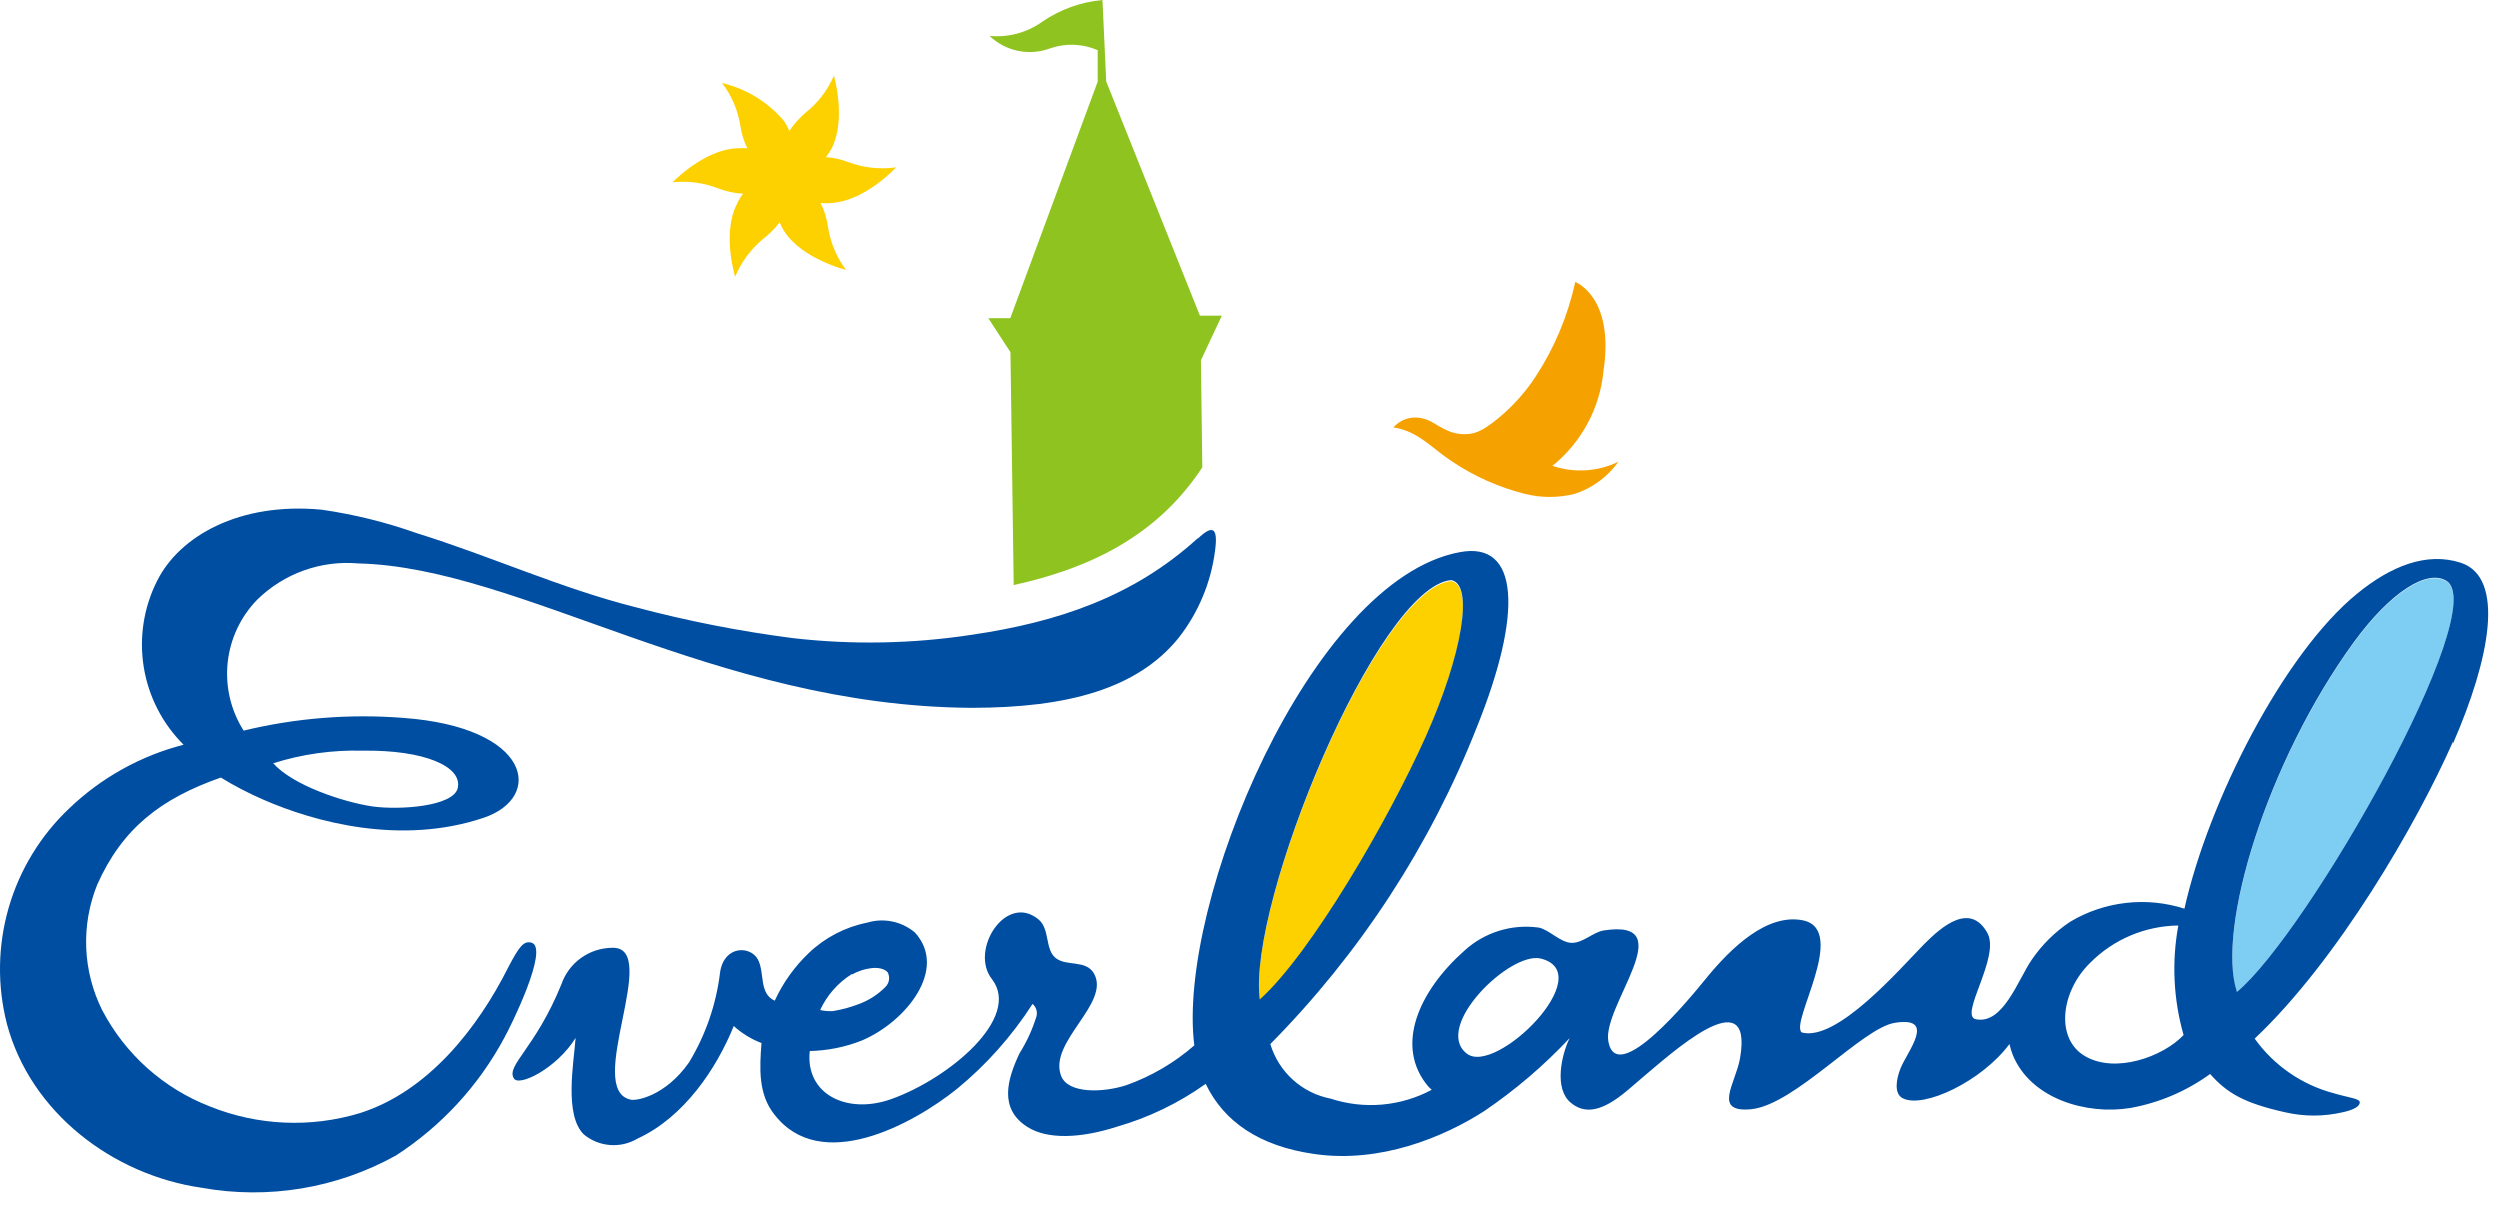 <svg width="147" height="71" viewBox="0 0 147 71" fill="none" xmlns="http://www.w3.org/2000/svg">
<path d="M143.845 34.18C142.735 33.5 140.595 34.78 138.375 37.83C133.265 44.88 130.325 54.63 131.525 58.33C135.695 54.87 146.545 35.79 143.845 34.18Z" fill="#7ECEF4"/>
<path d="M83.825 43.39C85.995 38.54 86.675 34.39 85.325 34.17C80.995 34.58 73.325 53.17 74.075 58.83C77.085 56.1 81.695 48.19 83.825 43.39Z" fill="#FDD000"/>
<path d="M91.285 27.39C92.131 26.707 92.833 25.861 93.348 24.903C93.864 23.945 94.182 22.893 94.285 21.81C94.945 17.44 92.625 16.58 92.625 16.58C92.192 18.567 91.399 20.459 90.285 22.16C89.685 23.07 88.954 23.885 88.115 24.58C87.115 25.4 86.645 25.58 85.885 25.52C84.885 25.43 84.295 24.73 83.735 24.63C83.418 24.53 83.08 24.524 82.76 24.613C82.441 24.701 82.154 24.881 81.935 25.13C83.405 25.36 84.195 26.36 85.375 27.13C86.672 28.002 88.11 28.644 89.625 29.03C90.609 29.284 91.641 29.284 92.625 29.03C93.648 28.687 94.537 28.029 95.165 27.15C93.953 27.737 92.559 27.823 91.285 27.39Z" fill="#F5A200"/>
<path d="M49.925 9.55C49.49 9.376 49.032 9.271 48.565 9.24C48.693 9.077 48.806 8.903 48.905 8.72C49.775 7 49.035 4.45 49.035 4.45C48.667 5.304 48.093 6.053 47.365 6.63C47 6.941 46.68 7.301 46.415 7.7C46.327 7.499 46.223 7.305 46.105 7.12C45.16 6.001 43.88 5.215 42.455 4.88C43.02 5.616 43.391 6.483 43.535 7.4C43.6 7.859 43.739 8.305 43.945 8.72C43.742 8.704 43.538 8.704 43.335 8.72C41.385 8.8 39.545 10.72 39.545 10.72C40.468 10.621 41.401 10.748 42.265 11.09C42.723 11.264 43.205 11.365 43.695 11.39C43.545 11.58 43.421 11.788 43.325 12.01C42.445 13.74 43.225 16.27 43.225 16.27C43.582 15.418 44.138 14.664 44.845 14.07C45.222 13.784 45.558 13.447 45.845 13.07C45.917 13.255 46.007 13.433 46.115 13.6C47.175 15.24 49.745 15.87 49.745 15.87C49.191 15.125 48.828 14.257 48.685 13.34C48.618 12.849 48.47 12.372 48.245 11.93C48.477 11.961 48.712 11.961 48.945 11.93C50.895 11.79 52.695 9.84 52.695 9.84C51.761 9.971 50.81 9.872 49.925 9.55Z" fill="#FDD000"/>
<path d="M144.235 43.72C146.415 38.72 147.325 33.96 144.695 33.09C142.695 32.44 140.585 33.28 138.595 34.91C134.275 38.43 129.855 47.12 128.445 53.43C127.334 53.074 126.16 52.959 125.002 53.092C123.843 53.224 122.726 53.602 121.725 54.2C120.84 54.79 120.076 55.543 119.475 56.42C118.655 57.61 117.785 60.26 116.175 59.93C115.175 59.71 117.625 56.29 116.865 54.87C115.865 53.06 114.235 54.41 113.135 55.52C111.685 57 108.015 61.26 105.945 60.71C105.215 60.16 108.695 54.71 106.035 54.12C103.925 53.68 101.825 55.7 100.375 57.46C99.375 58.7 95.085 63.92 94.575 61.26C94.155 59.2 98.945 53.99 94.305 54.71C93.685 54.8 93.075 55.46 92.405 55.44C91.735 55.42 91.065 54.64 90.465 54.54C89.683 54.433 88.887 54.499 88.133 54.734C87.38 54.969 86.687 55.367 86.105 55.9C83.415 58.29 81.975 61.53 83.995 63.9L84.185 64.08C83.281 64.564 82.289 64.859 81.268 64.949C80.247 65.038 79.219 64.919 78.245 64.6C77.416 64.44 76.647 64.056 76.022 63.49C75.396 62.925 74.937 62.198 74.695 61.39C79.954 56.074 84.08 49.746 86.825 42.79C89.555 36.04 89.345 31.79 85.825 32.47C77.075 34.09 69.175 53.14 70.225 61.47C69.05 62.495 67.693 63.288 66.225 63.81C64.875 64.25 62.775 64.33 62.385 63.24C61.655 61.24 65.315 58.99 64.325 57.24C63.855 56.42 62.735 56.84 62.085 56.34C61.435 55.84 61.745 54.66 61.085 54.08C59.165 52.45 56.985 55.87 58.325 57.57C60.085 59.85 55.785 63.42 52.425 64.62C49.785 65.57 47.335 64.32 47.615 61.8C48.674 61.778 49.721 61.565 50.705 61.17C53.255 60.08 55.765 56.99 53.795 54.83C53.413 54.508 52.957 54.286 52.468 54.185C51.979 54.084 51.473 54.106 50.995 54.25C49.701 54.507 48.508 55.128 47.555 56.04C46.717 56.838 46.038 57.788 45.555 58.84C44.605 58.42 44.985 57.18 44.555 56.4C44.125 55.62 42.605 55.57 42.345 57.14C42.123 59.027 41.499 60.845 40.515 62.47C39.105 64.47 37.405 64.74 37.085 64.66C34.325 64.07 38.915 55.66 36.005 55.73C35.342 55.734 34.697 55.944 34.16 56.331C33.622 56.718 33.218 57.263 33.005 57.89C31.475 61.65 29.745 62.65 30.215 63.41C30.515 63.92 32.735 62.82 33.845 61.03C33.745 62.46 33.155 65.57 34.335 66.71C34.771 67.069 35.308 67.284 35.872 67.327C36.435 67.37 36.999 67.239 37.485 66.95C40.215 65.7 42.135 62.83 43.145 60.33C43.621 60.762 44.173 61.102 44.775 61.33C44.665 62.79 44.575 64.33 45.525 65.52C48.245 69.07 53.675 66.11 56.265 64.03C58.001 62.607 59.502 60.919 60.715 59.03C60.818 59.118 60.894 59.233 60.935 59.362C60.975 59.491 60.979 59.629 60.945 59.76C60.709 60.528 60.373 61.261 59.945 61.94C59.225 63.47 58.725 65.19 60.405 66.26C61.605 67.03 63.585 66.92 65.645 66.26C67.526 65.722 69.301 64.866 70.895 63.73C71.965 65.97 74.075 67.39 77.245 67.85C81.155 68.43 84.905 66.85 87.245 65.35C89.083 64.106 90.777 62.66 92.295 61.04C91.805 62.04 91.365 64.04 92.375 64.85C93.815 66.05 95.535 64.22 96.575 63.36C98.105 62.09 103.135 57.45 102.315 62.22C102.055 63.72 100.665 65.45 102.995 65.22C105.575 64.93 109.515 60.43 111.425 60.14C113.885 59.75 112.155 61.82 111.755 62.81C111.515 63.41 111.335 64.3 111.885 64.58C113.105 65.2 116.535 63.58 118.155 61.39C118.206 61.611 118.273 61.828 118.355 62.04C119.415 64.61 122.675 65.57 125.265 65.15C126.959 64.845 128.562 64.162 129.955 63.15C130.955 64.28 131.955 64.86 134.355 65.4C135.473 65.66 136.636 65.66 137.755 65.4C138.405 65.26 138.755 65.05 138.755 64.82C138.755 64.59 138.155 64.56 137.215 64.28C135.342 63.782 133.701 62.647 132.575 61.07C137.455 56.47 142.115 48.42 144.235 43.61M50.095 57.3C50.755 56.93 51.775 56.72 52.195 57.17C52.269 57.31 52.296 57.471 52.271 57.629C52.245 57.785 52.17 57.93 52.055 58.04C51.615 58.485 51.082 58.826 50.495 59.04C50.007 59.229 49.501 59.367 48.985 59.45C48.73 59.467 48.474 59.447 48.225 59.39C48.628 58.516 49.278 57.779 50.095 57.27M85.325 34.11C86.675 34.33 85.995 38.48 83.825 43.33C81.655 48.18 77.085 56.07 74.075 58.77C73.335 53.14 80.995 34.52 85.325 34.11ZM86.245 61.95C84.245 60.39 88.755 55.95 90.585 56.36C94.075 57.21 87.945 63.29 86.245 61.95ZM122.615 62.11C120.855 61.11 121.145 58.33 122.905 56.61C124.278 55.23 126.138 54.444 128.085 54.42C127.691 56.562 127.797 58.766 128.395 60.86C127.185 62.14 124.395 63.14 122.615 62.11ZM131.525 58.3C130.325 54.6 133.265 44.85 138.375 37.8C140.595 34.75 142.735 33.47 143.845 34.15C146.545 35.79 135.695 54.87 131.525 58.33V58.3Z" fill="#004EA2"/>
<path d="M70.415 31.66C66.635 35.1 62.175 36.58 57.175 37.32C53.676 37.858 50.121 37.925 46.605 37.52C43.485 37.117 40.395 36.509 37.355 35.7C32.965 34.59 28.845 32.7 24.505 31.35C22.691 30.707 20.819 30.245 18.915 29.97C14.075 29.51 10.545 31.53 9.235 34.16C8.446 35.725 8.173 37.498 8.453 39.228C8.733 40.958 9.553 42.554 10.795 43.79C8.271 44.44 5.957 45.727 4.075 47.53C2.388 49.123 1.159 51.137 0.513 53.365C-0.132 55.593 -0.17 57.953 0.405 60.2C1.795 65.42 6.635 69.09 11.855 69.84C15.77 70.544 19.808 69.873 23.285 67.94C25.959 66.21 28.151 63.829 29.655 61.02C30.015 60.38 32.315 55.74 31.255 55.43C30.795 55.3 30.525 55.66 29.895 56.86C28.085 60.47 25.165 64.18 21.165 65.45C18.266 66.329 15.154 66.191 12.345 65.06C9.613 64.002 7.36 61.987 6.005 59.39C5.438 58.252 5.12 57.006 5.07 55.736C5.02 54.466 5.24 53.199 5.715 52.02C7.205 48.68 9.485 46.95 12.985 45.72C13.787 46.211 14.622 46.646 15.485 47.02C18.545 48.36 23.595 49.71 28.425 48.09C31.995 46.9 31.275 42.76 23.685 42.21C20.545 41.967 17.386 42.22 14.325 42.96C13.572 41.774 13.241 40.368 13.386 38.971C13.531 37.574 14.144 36.266 15.125 35.26C15.904 34.496 16.839 33.91 17.866 33.542C18.893 33.175 19.988 33.034 21.075 33.13C30.595 33.36 42.015 41.53 57.125 41.62C62.855 41.62 66.885 40.47 69.285 37.53C70.458 36.041 71.205 34.261 71.445 32.38C71.635 30.98 71.285 30.86 70.445 31.66M21.345 44.14C24.945 44.09 27.205 45.07 26.915 46.34C26.665 47.42 23.515 47.64 21.915 47.42C20.145 47.16 17.195 46.16 16.065 44.88C17.761 44.343 19.536 44.093 21.315 44.14H21.345Z" fill="#004EA2"/>
<path d="M70.695 27.48L70.615 21.18L71.845 18.56H70.555L65.045 4.79L64.825 0C63.559 0.116 62.344 0.553 61.295 1.27C60.395 1.919 59.289 2.218 58.185 2.11C58.654 2.56 59.242 2.866 59.88 2.994C60.517 3.122 61.178 3.065 61.785 2.83C62.688 2.529 63.671 2.572 64.545 2.95V4.8L59.405 18.71H58.115L59.415 20.71L59.605 34.4C63.935 33.45 67.995 31.6 70.695 27.48Z" fill="#8FC31F"/>
</svg>
